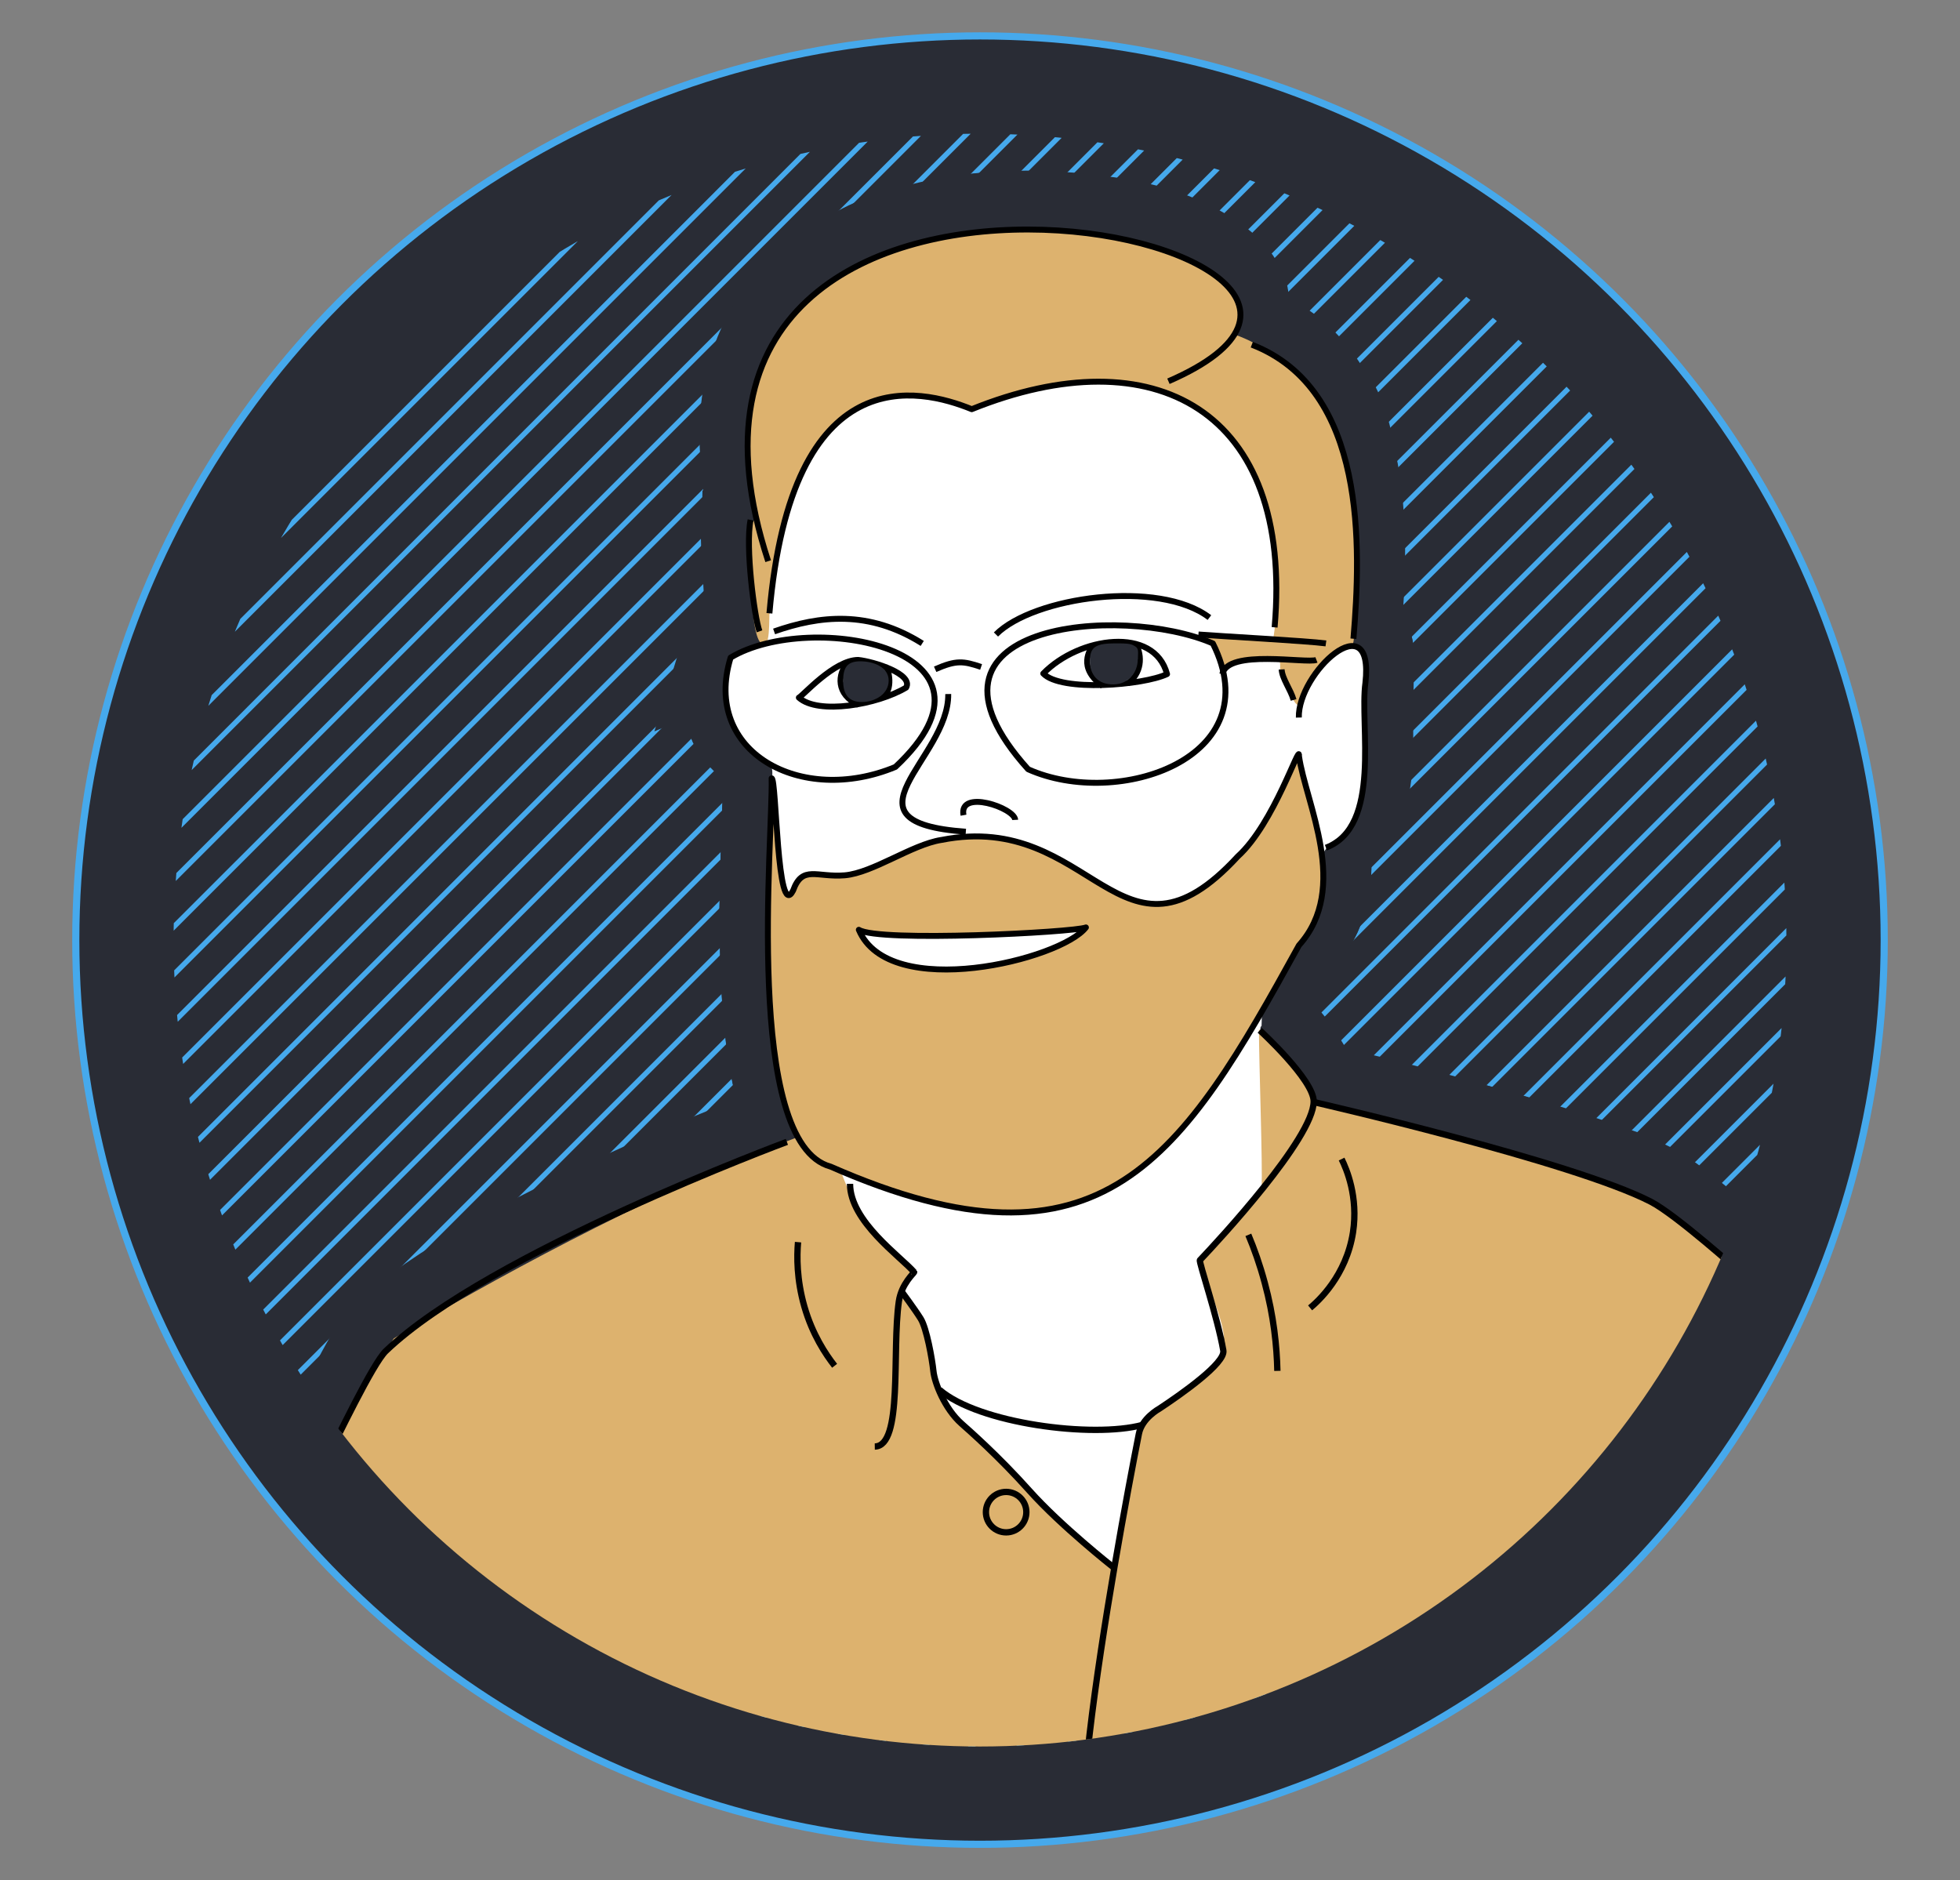 <?xml version="1.0" encoding="UTF-8"?>
<svg xmlns="http://www.w3.org/2000/svg" xmlns:xlink="http://www.w3.org/1999/xlink" version="1.1" viewBox="0 0 1425 1367">
  <rect x="0" y="0" width="1425" height="1367" fill="#808080" stroke="none"/>
  <defs>
    <style>
      .cls-1, .cls-2, .cls-3, .cls-4, .cls-5, .cls-6, .cls-7, .cls-8, .cls-9, .cls-10 {
        fill: none;
      }

      .cls-2 {
        stroke: #292c35;
        stroke-width: 70px;
      }

      .cls-2, .cls-5, .cls-6, .cls-7, .cls-8, .cls-10 {
        stroke-miterlimit: 10;
      }

      .cls-11 {
        clip-path: url(#clippath-17);
      }

      .cls-12 {
        clip-path: url(#clippath-19);
      }

      .cls-13 {
        clip-path: url(#clippath-11);
      }

      .cls-14 {
        clip-path: url(#clippath-16);
      }

      .cls-15 {
        clip-path: url(#clippath-18);
      }

      .cls-16 {
        clip-path: url(#clippath-10);
      }

      .cls-17 {
        clip-path: url(#clippath-15);
      }

      .cls-18 {
        clip-path: url(#clippath-13);
      }

      .cls-19 {
        clip-path: url(#clippath-14);
      }

      .cls-20 {
        clip-path: url(#clippath-12);
      }

      .cls-21 {
        clip-path: url(#clippath-20);
      }

      .cls-22 {
        clip-path: url(#clippath-21);
      }

      .cls-23 {
        fill: #ddb26e;
      }

      .cls-24 {
        clip-path: url(#clippath-1);
      }

      .cls-25 {
        clip-path: url(#clippath-3);
      }

      .cls-26 {
        clip-path: url(#clippath-2);
      }

      .cls-27 {
        clip-path: url(#clippath-7);
      }

      .cls-28 {
        clip-path: url(#clippath-6);
      }

      .cls-29 {
        clip-path: url(#clippath-8);
      }

      .cls-30 {
        clip-path: url(#clippath-5);
      }

      .cls-31, .cls-32 {
        fill: #fff;
      }

      .cls-3, .cls-4, .cls-32, .cls-7, .cls-8, .cls-9, .cls-10 {
        stroke: #000;
      }

      .cls-3, .cls-4, .cls-32, .cls-9 {
        stroke-linejoin: round;
      }

      .cls-3, .cls-32 {
        stroke-width: 4.3px;
      }

      .cls-4 {
        stroke-width: 4.3px;
      }

      .cls-5 {
        stroke-width: 5.2px;
      }

      .cls-5, .cls-6 {
        stroke: #46a9ec;
      }

      .cls-6 {
        stroke-width: 3.8px;
      }

      .cls-33 {
        fill: #292c35;
      }

      .cls-7, .cls-9, .cls-10 {
        stroke-width: 5px;
      }

      .cls-8 {
        stroke-width: 4.6px;
      }

      .cls-9, .cls-34 {
        display: none;
      }

      .cls-9, .cls-10 {
        stroke-linecap: round;
      }

      .cls-35 {
        fill: #282c35;
      }

      .cls-36 {
        clip-path: url(#clippath);
      }
    </style>
    <clipPath id="clippath">
      <circle class="cls-1" cx="712.5" cy="683.5" r="586.3"/>
    </clipPath>
    <clipPath id="clippath-1">
      <circle class="cls-1" cx="712.5" cy="685.2" r="590.6"/>
    </clipPath>
    <clipPath id="clippath-2">
      <circle class="cls-1" cx="716.9" cy="683.5" r="550.7"/>
    </clipPath>
    <clipPath id="clippath-3">
      <circle class="cls-1" cx="716.9" cy="683.5" r="550.7"/>
    </clipPath>
    <clipPath id="clippath-5">
      <circle class="cls-1" cx="716.9" cy="683.5" r="550.7"/>
    </clipPath>
    <clipPath id="clippath-6">
      <circle class="cls-1" cx="716.9" cy="683.5" r="550.7"/>
    </clipPath>
    <clipPath id="clippath-7">
      <circle class="cls-1" cx="716.9" cy="683.5" r="550.7"/>
    </clipPath>
    <clipPath id="clippath-8">
      <circle class="cls-1" cx="716.9" cy="683.5" r="550.7"/>
    </clipPath>
    <clipPath id="clippath-10">
      <circle class="cls-1" cx="712.5" cy="683.5" r="586.3"/>
    </clipPath>
    <clipPath id="clippath-11">
      <circle class="cls-1" cx="716.9" cy="801.8" r="550.7"/>
    </clipPath>
    <clipPath id="clippath-12">
      <circle class="cls-1" cx="716.9" cy="801.8" r="550.7"/>
    </clipPath>
    <clipPath id="clippath-13">
      <circle class="cls-1" cx="716.9" cy="801.8" r="550.7"/>
    </clipPath>
    <clipPath id="clippath-14">
      <circle class="cls-1" cx="716.9" cy="801.8" r="550.7"/>
    </clipPath>
    <clipPath id="clippath-15">
      <circle class="cls-1" cx="716.9" cy="801.8" r="550.7"/>
    </clipPath>
    <clipPath id="clippath-16">
      <circle class="cls-1" cx="716.9" cy="801.8" r="550.7"/>
    </clipPath>
    <clipPath id="clippath-17">
      <circle class="cls-1" cx="716.9" cy="801.8" r="550.7"/>
    </clipPath>
    <clipPath id="clippath-18">
      <circle class="cls-1" cx="716.9" cy="801.8" r="550.7"/>
    </clipPath>
    <clipPath id="clippath-19">
      <circle class="cls-1" cx="716.9" cy="801.8" r="550.7"/>
    </clipPath>
    <clipPath id="clippath-20">
      <circle class="cls-1" cx="716.9" cy="801.8" r="550.7"/>
    </clipPath>
    <clipPath id="clippath-21">
      <circle class="cls-1" cx="716.9" cy="801.8" r="550.7"/>
    </clipPath>
  </defs>
  <!-- Generator: Adobe Illustrator 28.7.1, SVG Export Plug-In . SVG Version: 1.2.0 Build 142)  -->
  <g>
    <g id="Layer_1">
      <g class="cls-34">
        <g class="cls-34">
          <path class="cls-35" d="M603.1,424.8c-10.1,0-18.4,8.2-18.4,18.4s8.2,18.4,18.4,18.4,18.4-8.2,18.4-18.4-8.3-18.4-18.4-18.4h0Z"/>
          <path class="cls-35" d="M612.9,426.9c-4.9,0-8.9,4-8.9,8.9s4,8.9,8.9,8.9,8.9-4,8.9-8.9c-.1-4.9-4-8.9-8.9-8.9h0Z"/>
          <path class="cls-35" d="M780.7,406.9c-10.1,0-18.4,8.2-18.4,18.4s8.2,18.4,18.4,18.4,18.4-8.2,18.4-18.4-8.2-18.4-18.4-18.4h0Z"/>
          <path class="cls-35" d="M787.5,409.1c-4.9,0-8.9,4-8.9,8.9s4,8.9,8.9,8.9,8.9-4,8.9-8.9-4-8.9-8.9-8.9h0Z"/>
        </g>
      </g>
      <g class="cls-34">
        <g class="cls-34">
          <circle class="cls-7" cx="787.5" cy="425.5" r="9"/>
          <circle class="cls-7" cx="604.5" cy="443.5" r="9"/>
        </g>
        <g class="cls-34">
          <circle cx="606.5" cy="448.5" r="18.5"/>
          <circle class="cls-31" cx="616.3" cy="441.1" r="9"/>
          <circle cx="785.5" cy="430.5" r="18.5"/>
          <circle class="cls-31" cx="792.3" cy="423.1" r="9"/>
        </g>
        <g class="cls-34">
          <path class="cls-10" d="M567.5,445.5c11-19,61-19,69,2"/>
          <path class="cls-10" d="M758.5,434.5c8-28,65.5-23.5,75-10"/>
        </g>
        <path class="cls-9" d="M804.5,589.5c-64,38-132,57-188,13"/>
      </g>
      <g>
        <circle class="cls-33" cx="712.5" cy="683.5" r="657.4"/>
        <g class="cls-36">
          <g class="cls-24">
            <g>
              <line class="cls-6" x1="1297.7" y1="-808.7" x2="-543.1" y2="1032.1"/>
              <line class="cls-6" x1="1315" y1="-791.4" x2="-525.8" y2="1049.4"/>
              <line class="cls-6" x1="1332.3" y1="-774.1" x2="-508.5" y2="1066.7"/>
              <line class="cls-6" x1="1349.6" y1="-756.9" x2="-491.2" y2="1084"/>
              <line class="cls-6" x1="1366.9" y1="-739.6" x2="-473.9" y2="1101.3"/>
              <line class="cls-6" x1="1384.2" y1="-722.3" x2="-456.6" y2="1118.6"/>
              <line class="cls-6" x1="1401.5" y1="-705" x2="-439.3" y2="1135.9"/>
              <line class="cls-6" x1="1418.8" y1="-687.7" x2="-422" y2="1153.1"/>
              <line class="cls-6" x1="1436.1" y1="-670.4" x2="-404.8" y2="1170.4"/>
              <line class="cls-6" x1="1453.4" y1="-653.1" x2="-387.5" y2="1187.7"/>
              <line class="cls-6" x1="1470.7" y1="-635.8" x2="-370.2" y2="1205"/>
              <line class="cls-6" x1="1487.9" y1="-618.5" x2="-352.9" y2="1222.3"/>
              <line class="cls-6" x1="1505.2" y1="-601.2" x2="-335.6" y2="1239.6"/>
              <line class="cls-6" x1="1522.5" y1="-583.9" x2="-318.3" y2="1256.9"/>
              <line class="cls-6" x1="1539.8" y1="-566.6" x2="-301" y2="1274.2"/>
              <line class="cls-6" x1="1557.1" y1="-549.3" x2="-283.7" y2="1291.5"/>
              <line class="cls-6" x1="1574.4" y1="-532" x2="-266.4" y2="1308.8"/>
              <line class="cls-6" x1="1591.7" y1="-514.7" x2="-249.1" y2="1326.1"/>
              <line class="cls-6" x1="1609" y1="-497.4" x2="-231.8" y2="1343.4"/>
              <line class="cls-6" x1="1626.3" y1="-480.2" x2="-214.5" y2="1360.7"/>
              <line class="cls-6" x1="1643.6" y1="-462.9" x2="-197.2" y2="1378"/>
              <line class="cls-6" x1="1660.9" y1="-445.6" x2="-179.9" y2="1395.3"/>
              <line class="cls-6" x1="1678.2" y1="-428.3" x2="-162.6" y2="1412.6"/>
              <line class="cls-6" x1="1695.5" y1="-411" x2="-145.3" y2="1429.8"/>
              <line class="cls-6" x1="1712.8" y1="-393.7" x2="-128.1" y2="1447.1"/>
              <line class="cls-6" x1="1730.1" y1="-376.4" x2="-110.8" y2="1464.4"/>
              <line class="cls-6" x1="1747.4" y1="-359.1" x2="-93.5" y2="1481.7"/>
              <line class="cls-6" x1="1764.6" y1="-341.8" x2="-76.2" y2="1499"/>
              <line class="cls-6" x1="1781.9" y1="-324.5" x2="-58.9" y2="1516.3"/>
              <line class="cls-6" x1="1799.2" y1="-307.2" x2="-41.6" y2="1533.6"/>
              <line class="cls-6" x1="1816.5" y1="-289.9" x2="-24.3" y2="1550.9"/>
              <line class="cls-6" x1="1833.8" y1="-272.6" x2="-7" y2="1568.2"/>
              <line class="cls-6" x1="1851.1" y1="-255.3" x2="10.3" y2="1585.5"/>
              <line class="cls-6" x1="1868.4" y1="-238" x2="27.6" y2="1602.8"/>
              <line class="cls-6" x1="1885.7" y1="-220.7" x2="44.9" y2="1620.1"/>
              <line class="cls-6" x1="1903" y1="-203.5" x2="62.2" y2="1637.4"/>
              <line class="cls-6" x1="1920.3" y1="-186.2" x2="79.5" y2="1654.7"/>
              <line class="cls-6" x1="1937.6" y1="-168.9" x2="96.8" y2="1672"/>
              <line class="cls-6" x1="1954.9" y1="-151.6" x2="114.1" y2="1689.3"/>
              <line class="cls-6" x1="1972.2" y1="-134.3" x2="131.4" y2="1706.5"/>
              <line class="cls-6" x1="1989.5" y1="-117" x2="148.6" y2="1723.8"/>
              <line class="cls-6" x1="2006.8" y1="-99.7" x2="165.9" y2="1741.1"/>
              <line class="cls-6" x1="2024.1" y1="-82.4" x2="183.2" y2="1758.4"/>
              <line class="cls-6" x1="2041.3" y1="-65.1" x2="200.5" y2="1775.7"/>
              <line class="cls-6" x1="2058.6" y1="-47.8" x2="217.8" y2="1793"/>
              <line class="cls-6" x1="2075.9" y1="-30.5" x2="235.1" y2="1810.3"/>
              <line class="cls-6" x1="2093.2" y1="-13.2" x2="252.4" y2="1827.6"/>
              <line class="cls-6" x1="2110.5" y1="4.1" x2="269.7" y2="1844.9"/>
              <line class="cls-6" x1="2127.8" y1="21.4" x2="287" y2="1862.2"/>
              <line class="cls-6" x1="2145.1" y1="38.7" x2="304.3" y2="1879.5"/>
              <line class="cls-6" x1="2162.4" y1="56" x2="321.6" y2="1896.8"/>
              <line class="cls-6" x1="2179.7" y1="73.2" x2="338.9" y2="1914.1"/>
              <line class="cls-6" x1="2197" y1="90.5" x2="356.2" y2="1931.4"/>
              <line class="cls-6" x1="2214.3" y1="107.8" x2="373.5" y2="1948.7"/>
            </g>
          </g>
        </g>
        <g>
          <circle class="cls-5" cx="712.5" cy="683.5" r="657.4"/>
          <g>
            <g>
              <g>
                <path class="cls-2" d="M559.4,438.1c16.2-186.3,109.2-163.8,147.1-148.4,132-53.3,234,0,220.2,158.6l17.5,44.3,6.8-2.3s17.1-21.6,21.6-24.3,11.4-5.3,13.9-3.4,6.7,6.5,6.6,14.2-1.3,79.2-1.3,79.2c0,0-4.5,41.7-15.4,44.4-10.8,2.7-15.4,14.4-15.4,14.4l-43.4,100.1-1.4,28.2-2.3,19.4,14.2,43.1s8.3,63.6-7.5,87.5c-15.8,23.9-12.8,38-27.8,57.4,0,0-45.3,62.4-87.6,65.5-42.4,3-76-18.6-94.3-44.6-18.2-26-47-78.3-49.5-93.3s-6.3-18.2-6.3-18.2l-97-204.1,2.7-93.8s2.2-11.9-1.5-14.3-21.7-14.2-24.3-24.1-11.4-24.7-6.4-43.1,2.5-10.2,2.5-10.2l21-8.9,7.2-23.3"/>
                <path class="cls-2" d="M1182.3,857.4c22,8.3,75.2,53.2,75.5,53.4-58,246.2-254.8,296.1-518.7,296.1s-409.8,21.6-506.3-144.3c-.6,0,29.7-60.4,53.5-97.1,68.9-40.9,177.3-100.8,285.7-143.3,9.2-3.6,18.3-7.1,27.5-10.4,5.6,11.6,12.7,42.4,29.5,68.9s26.7,26.4,36.1,36.1c.6,0-13.8,11.8-8.3,17.5,27.5,27.5,12.3,45.7,25.6,66,0,22.9,51.4,44.9,70.6,71.6,22.7,21.1,42.7,45.1,56,59.6,7.3-24.8,13.7-94.5,23.9-107.3,13.7-10,31.2-22.9,55-44,8.3-19.3-9.2-46.8-15.6-71.6,19.3-21.1,31.2-34.8,44.9-52.3.9-16.5-1.9-90.8-1.9-115.5,22,18.3,26.6,27.5,40.4,52.3,106.6,23.7,207.9,57.9,226.5,64.2Z"/>
              </g>
              <g>
                <path class="cls-2" d="M899.8,614.9c26.5-23.9,45.3-83.8,44.5-73.1,4.7,34,37.4,95.9,0,137.7-84.6,153.7-142.2,248-340.5,160.9-63.5-17.1-41.8-239.8-42.9-282.3,3.7-.5,3.8,104.7,15.6,81.6,6.8-18.8,17.1-9.4,37.6-11.1s48.8-22.2,70.1-25.7c110.2-21.9,129.7,105.1,215.5,12ZM789.5,658.5c-8.8,3.6-150.7,11-165.1,1.7,22.1,52.6,147,21.8,165.1-1.7Z"/>
                <path class="cls-2" d="M873.5,456.9c8.4,3.2,9.2,4.3,11.2,9.2s4.7,14.3,4.7,14.3c0,0,1.3-4.9,9-6.5s24.7-1.4,29.7-1.8.8,9.2,3.8,12.8,10,23.5,12.5,19.3,14.3-27.2,21.3-32.8c7-5.6,12.9-9.5,15.9-9.4s2.6-5.5,3-10.8,7.2-126.2-20.5-161.6c-27.7-35.4-47.4-47.2-66.5-54.1,1.6-2.9,5-9.9,4.4-18.6s-24.7-46-106.4-54.5c-81.7-8.4-109.1,2.7-146,12-36.9,9.3-75.7,50.4-75.7,50.4,0,0-18,24.6-25.4,51.3s-4.6,81.7,1.2,91.4c.9,1.7-4.3,6-4.3,6,0,0-1.4,74.3,7,85.4,8.4,11.1,6.5-19.8,7.2-24.3s9.8-59.3,11.7-65.7,15.8-46.5,23.1-52.5c7.3-6,20.3-30.6,48.8-34.7s59.6,6.4,63.5,8.1c3.8,1.7,13-5.1,20.2-7.4s49.5-15.1,74.9-12.6c25.4,2.5,56.5,7.2,73.6,22.6,17.1,15.4,42.2,41,49.3,86.9,7.1,45.9,1.1,76.6,1.1,76.6l-48.6-2.2-3.7,3.2Z"/>
                <g>
                  <path class="cls-2" d="M531.2,470.4c-21,68.8,51.3,108,119.8,79.5,91.6-85.8-61.7-114.5-119.8-79.5Z"/>
                  <path class="cls-2" d="M713.3,477.2c-12.8-4.3-18-5.1-33.4,1.7"/>
                  <path class="cls-2" d="M881.8,460.1c41.8,83.4-69.1,120.7-134.3,91.5-96.6-107.1,68.2-120.3,134.3-91.5Z"/>
                  <path class="cls-2" d="M957.1,472.1c-7.3,2.8-64.5-8.1-68.4,10.3"/>
                  <path class="cls-2" d="M964,460.1c-13-1.8-77.9-5.3-92.7-6.5"/>
                  <path class="cls-2" d="M944.3,514c-.8-32.6,55-83.9,48.4-25.2-4.3,30.7,12.1,104.4-28.7,119.8"/>
                  <path class="cls-2" d="M700.5,585c-3.5-19.2,37.1-5.4,37.6,3.4"/>
                  <path class="cls-2" d="M689.4,496.9c.8,47.1-83.3,93.2,12.8,100.1"/>
                  <path class="cls-2" d="M684.3,602.9c-21.4,3.4-49.6,23.9-70.1,25.7s-30.8-7.7-37.6,11.1c-11.8,23.1-12-82.1-15.6-81.6,1.1,42.5-20.6,265.2,42.9,282.3,198.3,87.2,255.9-7.2,340.5-160.9,37.4-41.7,4.7-103.7,0-137.7.9-10.8-18,49.1-44.5,73.1-85.8,93.1-105.4-33.9-215.5-12Z"/>
                  <path class="cls-2" d="M724.1,453.6c27.3-27.4,118.5-40.3,155.2-12.3"/>
                  <path class="cls-2" d="M670.5,460.1c-38.8-24.4-74.7-20.3-107.7-8.7"/>
                  <path class="cls-2" d="M940.5,501.2c-2.2-7.7-8.3-15.4-8.7-22.2"/>
                  <path class="cls-2" d="M984,456.7c5.5-66.1,10-181.3-73.9-213.8"/>
                  <path class="cls-2" d="M849.5,269.4c236.3-102.6-410.8-235.2-291,130.8"/>
                  <path class="cls-2" d="M926.7,448.4c13.8-158.6-88.2-211.9-220.2-158.6-37.9-15.4-130.9-37.9-147.1,148.4"/>
                  <path class="cls-2" d="M545.7,370.3c-3.9,19.3,2.7,70.6,6.5,81"/>
                  <path class="cls-2" d="M624.4,660.3c14.4,9.2,156.3,1.9,165.1-1.7-18.1,23.5-143,54.3-165.1,1.7Z"/>
                  <g>
                    <path class="cls-2" d="M758.5,482c12.9,13.5,72.7,8.6,90,.4-9.3-35.1-63.9-27.2-90-.4Z"/>
                    <path class="cls-2" d="M658.8,492.2c5.5-9.9-23.8-19-34.9-20.1-17.5,0-40.6,26.5-43.1,27.4,14,12.7,57.2,5.2,78-7.3Z"/>
                    <path class="cls-2" d="M794,461.9c-.9,2.6-11.2,15.4,7.7,29.2"/>
                    <path class="cls-2" d="M825.7,460.1c5.1,9.4,4.3,21.5-6,29.2"/>
                    <path class="cls-2" d="M616.4,473.9c-7.7,8.6-8.6,23.2,7.7,30.9"/>
                    <path class="cls-2" d="M643.8,477.3c2.4,1,6,17.2-2.6,22.3"/>
                  </g>
                  <g>
                    <path class="cls-2" d="M660.7,503.3c-2.7-14.3-63.7-21.9-81.3,6.4"/>
                    <path class="cls-2" d="M755.5,494.8c1.6-17.5,79.8-31.5,90-2.4"/>
                  </g>
                </g>
              </g>
            </g>
            <path class="cls-2" d="M580.2,895.4c-.9,10.4-1,27.2,4.6,46.8,5.8,20.3,15.5,34.8,22,43.1"/>
            <path class="cls-2" d="M928.7,989c-.4-17.8-2.6-39.8-9.2-64.1-3.5-13-7.6-24.6-11.9-34.8"/>
            <path class="cls-2" d="M572.1,822.5s-216.7,80.5-291.5,152c-9.4,8.9-34.8,62-47.8,88.1-3.9,7.9-6.7,13.3-7.5,14.3"/>
            <path class="cls-2" d="M955.3,793.6s188.1,43.1,244.9,72.4c18.4,9.5,65.1,51.4,65.1,51.4"/>
          </g>
          <g class="cls-26">
            <g class="cls-34">
              <circle cx="620.3" cy="501.8" r="17.3"/>
              <circle class="cls-31" cx="629.5" cy="495" r="8.4"/>
              <circle cx="787.1" cy="485" r="17.3"/>
              <circle class="cls-31" cx="793.5" cy="478.2" r="8.4"/>
            </g>
          </g>
          <g class="cls-25">
            <path class="cls-31" d="M599.5,701.3c5.3,10.8,14.1,43.8,29.5,68.8,10.1,16.4,25.6,25.3,36.1,36.2.6,0-13.8,11.8-8.3,17.5,27.5,27.5,12.3,45.7,25.6,66,0,22.9,51.4,44.9,70.6,71.6,22.7,21.1,42.7,45.1,56,59.6,7.3-24.8,13.7-94.5,23.9-107.3,13.7-10,31.2-22.9,55-44,8.3-19.3-9.2-46.8-15.6-71.6,19.3-21.1,31.2-34.8,44.9-52.3.9-16.5-1.9-90.8-1.9-115.5,2.7-36.7-339.2,24.7-315.9,71Z"/>
          </g>
          <g class="cls-30">
            <g class="cls-34">
              <circle class="cls-8" cx="788.4" cy="445.5" r="8.3"/>
              <circle class="cls-8" cx="620.6" cy="462" r="8.3"/>
            </g>
          </g>
          <g class="cls-28">
            <g class="cls-34">
              <circle cx="622.4" cy="466.6" r="17"/>
              <circle class="cls-31" cx="631.4" cy="459.9" r="8.2"/>
              <circle cx="786.6" cy="450.1" r="17"/>
              <circle class="cls-31" cx="792.9" cy="443.3" r="8.2"/>
            </g>
          </g>
          <g class="cls-27">
            <g class="cls-34">
              <path class="cls-8" d="M586.6,463.9c10-17.5,56-17.5,63.3,1.9"/>
              <path class="cls-8" d="M761.8,453.8c7.3-25.6,60-21.6,68.8-9.2"/>
            </g>
          </g>
          <g class="cls-29">
            <path class="cls-8" d="M654.5,822.4c27.5,16.5,20.5,80.9,42.2,92.6,45.8,24.8,112.8,109.1,112.8,109.1"/>
          </g>
          <g class="cls-16">
            <g>
              <g>
                <g class="cls-13">
                  <path class="cls-31" d="M559.4,445.8c16.2-186.3,109.2-163.8,147.1-148.4,132-53.3,234,0,220.2,158.6l17.5,44.3,6.8-2.3s17.1-21.6,21.6-24.3,11.4-5.3,13.9-3.4,6.7,6.5,6.6,14.2-1.3,79.2-1.3,79.2c0,0-4.5,41.7-15.4,44.4s-15.4,14.4-15.4,14.4l-43.4,100.1-1.4,28.2,4,18.9,8,43.6s8.3,63.6-7.5,87.5c-15.8,23.9-12.8,38-27.8,57.4,0,0-33.1,171.8-67.3,196.9s-140.3-119.5-158.5-145.5c-18.2-26-40.2-102.1-42.7-117.1s-15-42-15-42l-51.2-187,2.7-93.8s2.2-11.9-1.5-14.3-21.7-14.2-24.3-24.1-11.4-24.7-6.4-43.1,2.5-10.2,2.5-10.2l21-8.9,7.2-23.3"/>
                  <path class="cls-23" d="M1182.3,865.1c22,8.3,75.2,53.2,75.5,53.4-58,246.2-278.9,444.3-542.8,444.3s-385.6-126.6-482.2-292.6c-.6,0,29.7-60.4,53.5-97.1,68.9-40.9,177.3-100.8,285.7-143.3,9.2-3.6,18.3-7.1,27.5-10.4,5.6,11.6,12.7,42.4,29.5,68.9s26.7,26.4,36.1,36.1c.6,0-13.8,11.8-8.3,17.5,27.5,27.5,12.3,45.7,25.6,66,0,22.9,113.4,116.7,126.6,131.2,7.3-24.8,13.7-94.5,23.9-107.3,13.7-10,31.2-22.9,55-44,8.3-19.3-9.2-46.8-15.6-71.6,19.3-21.1,31.2-34.8,44.9-52.3.9-16.5-1.9-90.8-1.9-115.5,22,18.3,26.6,27.5,40.4,52.3,106.6,23.7,207.9,57.9,226.5,64.2Z"/>
                </g>
                <g>
                  <path class="cls-23" d="M899.8,622.6c26.5-23.9,45.3-83.8,44.5-73.1,4.7,34,37.4,95.9,0,137.7-84.6,153.7-142.2,248-340.5,160.9-63.5-17.1-41.8-239.8-42.9-282.3,3.7-.5,3.8,104.7,15.6,81.6,6.8-18.8,17.1-9.4,37.6-11.1,20.5-1.7,48.8-22.2,70.1-25.7,110.2-21.9,129.7,105.1,215.5,12Z"/>
                  <path class="cls-23" d="M873.5,464.6c8.4,3.2,9.2,4.3,11.2,9.2s4.7,14.3,4.7,14.3c0,0,1.3-4.9,9-6.5s24.7-1.4,29.7-1.8.8,9.2,3.8,12.8,10,23.5,12.5,19.3,14.3-27.2,21.3-32.8c7-5.6,12.9-9.5,15.9-9.4s2.6-5.5,3-10.8,7.2-126.2-20.5-161.6c-27.7-35.4-47.4-47.2-66.5-54.1,1.6-2.9,5-9.9,4.4-18.6s-24.7-46-106.4-54.5c-81.7-8.4-109.1,2.7-146,12-36.9,9.3-75.7,50.4-75.7,50.4,0,0-18,24.6-25.4,51.3s-4.6,81.7,1.2,91.4c.9,1.7-4.3,6-4.3,6,0,0-1.4,74.3,7,85.4s6.5-19.8,7.2-24.3,9.8-59.3,11.7-65.7c1.9-6.4,15.8-46.5,23.1-52.5s20.3-30.6,48.8-34.7,59.6,6.4,63.5,8.1c3.8,1.7,13-5.1,20.2-7.4,7.3-2.3,49.5-15.1,74.9-12.6,25.4,2.5,56.5,7.2,73.6,22.6,17.1,15.4,42.2,41,49.3,86.9,7.1,45.9,1.1,76.6,1.1,76.6l-48.6-2.2-3.7,3.2Z"/>
                  <path class="cls-3" d="M531.2,478.1c-21,68.8,51.3,108,119.8,79.5,91.6-85.8-61.7-114.5-119.8-79.5Z"/>
                  <path class="cls-3" d="M713.3,484.9c-12.8-4.3-18-5.1-33.4,1.7"/>
                  <path class="cls-3" d="M881.8,467.8c41.8,83.4-69.1,120.7-134.3,91.5-96.6-107.1,68.2-120.3,134.3-91.5Z"/>
                  <path class="cls-3" d="M957.1,479.8c-7.3,2.8-64.5-8.1-68.4,10.3"/>
                  <path class="cls-3" d="M964,467.8c-13-1.8-77.9-5.3-92.7-6.5"/>
                  <path class="cls-3" d="M944.3,521.7c-.8-32.6,55-83.9,48.4-25.2-4.3,30.7,12.1,104.4-28.7,119.8"/>
                  <path class="cls-3" d="M700.5,592.7c-3.5-19.2,37.1-5.4,37.6,3.4"/>
                  <path class="cls-3" d="M689.4,504.6c.8,47.1-83.3,93.2,12.8,100.1"/>
                  <path class="cls-3" d="M684.3,610.7c-21.4,3.4-49.6,23.9-70.1,25.7-20.5,1.7-30.8-7.7-37.6,11.1-11.8,23.1-12-82.1-15.6-81.6,1.1,42.5-20.6,265.2,42.9,282.3,198.3,87.2,255.9-7.2,340.5-160.9,37.4-41.7,4.7-103.7,0-137.7.9-10.8-18,49.1-44.5,73.1-85.8,93.1-105.4-33.9-215.5-12Z"/>
                  <path class="cls-3" d="M724.1,461.3c27.3-27.4,118.5-40.3,155.2-12.3"/>
                  <path class="cls-3" d="M670.5,467.8c-38.8-24.4-74.7-20.3-107.7-8.7"/>
                  <path class="cls-3" d="M940.5,508.9c-2.2-7.7-8.3-15.4-8.7-22.2"/>
                  <path class="cls-3" d="M984,464.4c5.5-66.1,10-181.3-73.9-213.8"/>
                  <path class="cls-3" d="M849.5,277.2c236.3-102.6-410.8-235.2-291,130.8"/>
                  <path class="cls-3" d="M926.7,456.1c13.8-158.6-88.2-211.9-220.2-158.6-37.9-15.4-130.9-37.9-147.1,148.4"/>
                  <path class="cls-3" d="M545.7,378c-3.9,19.3,2.7,70.6,6.5,81"/>
                  <path class="cls-32" d="M624.4,676c14.4,9.2,156.3,1.9,165.1-1.7-18.1,23.5-143,54.3-165.1,1.7Z"/>
                  <g>
                    <path class="cls-3" d="M758.5,489.7c12.9,13.5,72.7,8.6,90,.4-9.3-35.1-63.9-27.2-90-.4Z"/>
                    <path class="cls-3" d="M658.8,499.9c5.5-9.9-23.8-19-34.9-20.1-17.5,0-40.6,26.5-43.1,27.4,14,12.7,57.2,5.2,78-7.3Z"/>
                    <path class="cls-4" d="M794,469.6c-.9,2.6-11.2,15.4,7.7,29.2"/>
                    <path class="cls-4" d="M825.7,467.9c5.1,9.4,4.3,21.5-6,29.2"/>
                    <path class="cls-4" d="M616.4,481.6c-7.7,8.6-8.6,23.2,7.7,30.9"/>
                    <path class="cls-4" d="M643.8,485c2.4,1,6,17.2-2.6,22.3"/>
                  </g>
                  <g class="cls-34">
                    <path class="cls-4" d="M660.7,511c-2.7-14.3-63.7-21.9-81.3,6.4"/>
                    <path class="cls-4" d="M755.5,502.5c1.6-17.5,79.8-31.5,90-2.4"/>
                  </g>
                </g>
              </g>
              <path class="cls-33" d="M646.1,494.8c0,9.7-9.8,15.6-19.5,15.6s-13.6-5.7-13.6-15.3,2.8-14.3,12.5-14.3,20.6,4.3,20.6,14Z"/>
              <path class="cls-33" d="M827.2,479.3c0,9.7-6.8,18.1-17.5,18.3-11.7.2-17.3-7.3-17.3-16.9s3.6-12.7,16.5-12.9,13.7.5,16.5,2.2,1.9,4.6,1.9,9.4Z"/>
              <g class="cls-20">
                <path class="cls-8" d="M915.9,749.1s39.4,36.1,39.2,51.8c-.3,26.8-69.2,101.1-82.7,115.3-1,1,12.7,41.1,17,65.7,1.6,9.1-30.1,31.4-46.1,42-.8.5-13.1,7.2-15.3,18.6-8.2,41.3-26.9,142.2-35.8,218.3-6.2,52.6-4.6,93.5-4.6,93.5"/>
              </g>
              <g class="cls-18">
                <path class="cls-8" d="M618,860.7c0,27.3,36.8,52.9,46.6,64.2.3.4-9.2,8.3-11.1,21.3-5.2,36.3,3.2,105.2-17.5,105.5"/>
              </g>
              <g class="cls-19">
                <path class="cls-8" d="M683,1010.4c28.3,24.6,111.5,35.4,147.6,25.6"/>
              </g>
              <g class="cls-17">
                <path class="cls-8" d="M975.4,842.7c3.6,7.3,12.2,27.4,8.3,53.2-4.9,31.7-25.5,50.3-31.2,55"/>
              </g>
              <g class="cls-14">
                <path class="cls-8" d="M580.2,903.1c-.9,10.4-1,27.2,4.6,46.8,5.8,20.3,15.5,34.8,22,43.1"/>
              </g>
              <g class="cls-11">
                <circle class="cls-8" cx="731.5" cy="1099.4" r="14.7"/>
              </g>
              <g class="cls-15">
                <circle class="cls-8" cx="821.4" cy="1292" r="14.7"/>
              </g>
              <g class="cls-12">
                <path class="cls-8" d="M928.7,996.7c-.4-17.8-2.6-39.8-9.2-64.1-3.5-13-7.6-24.6-11.9-34.8"/>
              </g>
              <g class="cls-21">
                <path class="cls-8" d="M572.1,830.2s-216.7,80.5-291.5,152c-9.4,8.9-34.8,62-47.8,88.1-3.9,7.9-6.7,13.3-7.5,14.3"/>
              </g>
              <g class="cls-22">
                <path class="cls-8" d="M955.3,801.3s188.1,43.1,244.9,72.4c18.4,9.5,65.1,51.4,65.1,51.4"/>
              </g>
            </g>
          </g>
        </g>
      </g>
      <path class="cls-8" d="M655.5,939s9.6,12.9,13.9,19.8,8.3,29.3,9.2,38,8.2,27.3,20.4,38.2c5.2,4.6,26.8,23.5,49.6,49s60.5,55.2,60.5,55.2"/>
    </g>
  </g>
</svg>